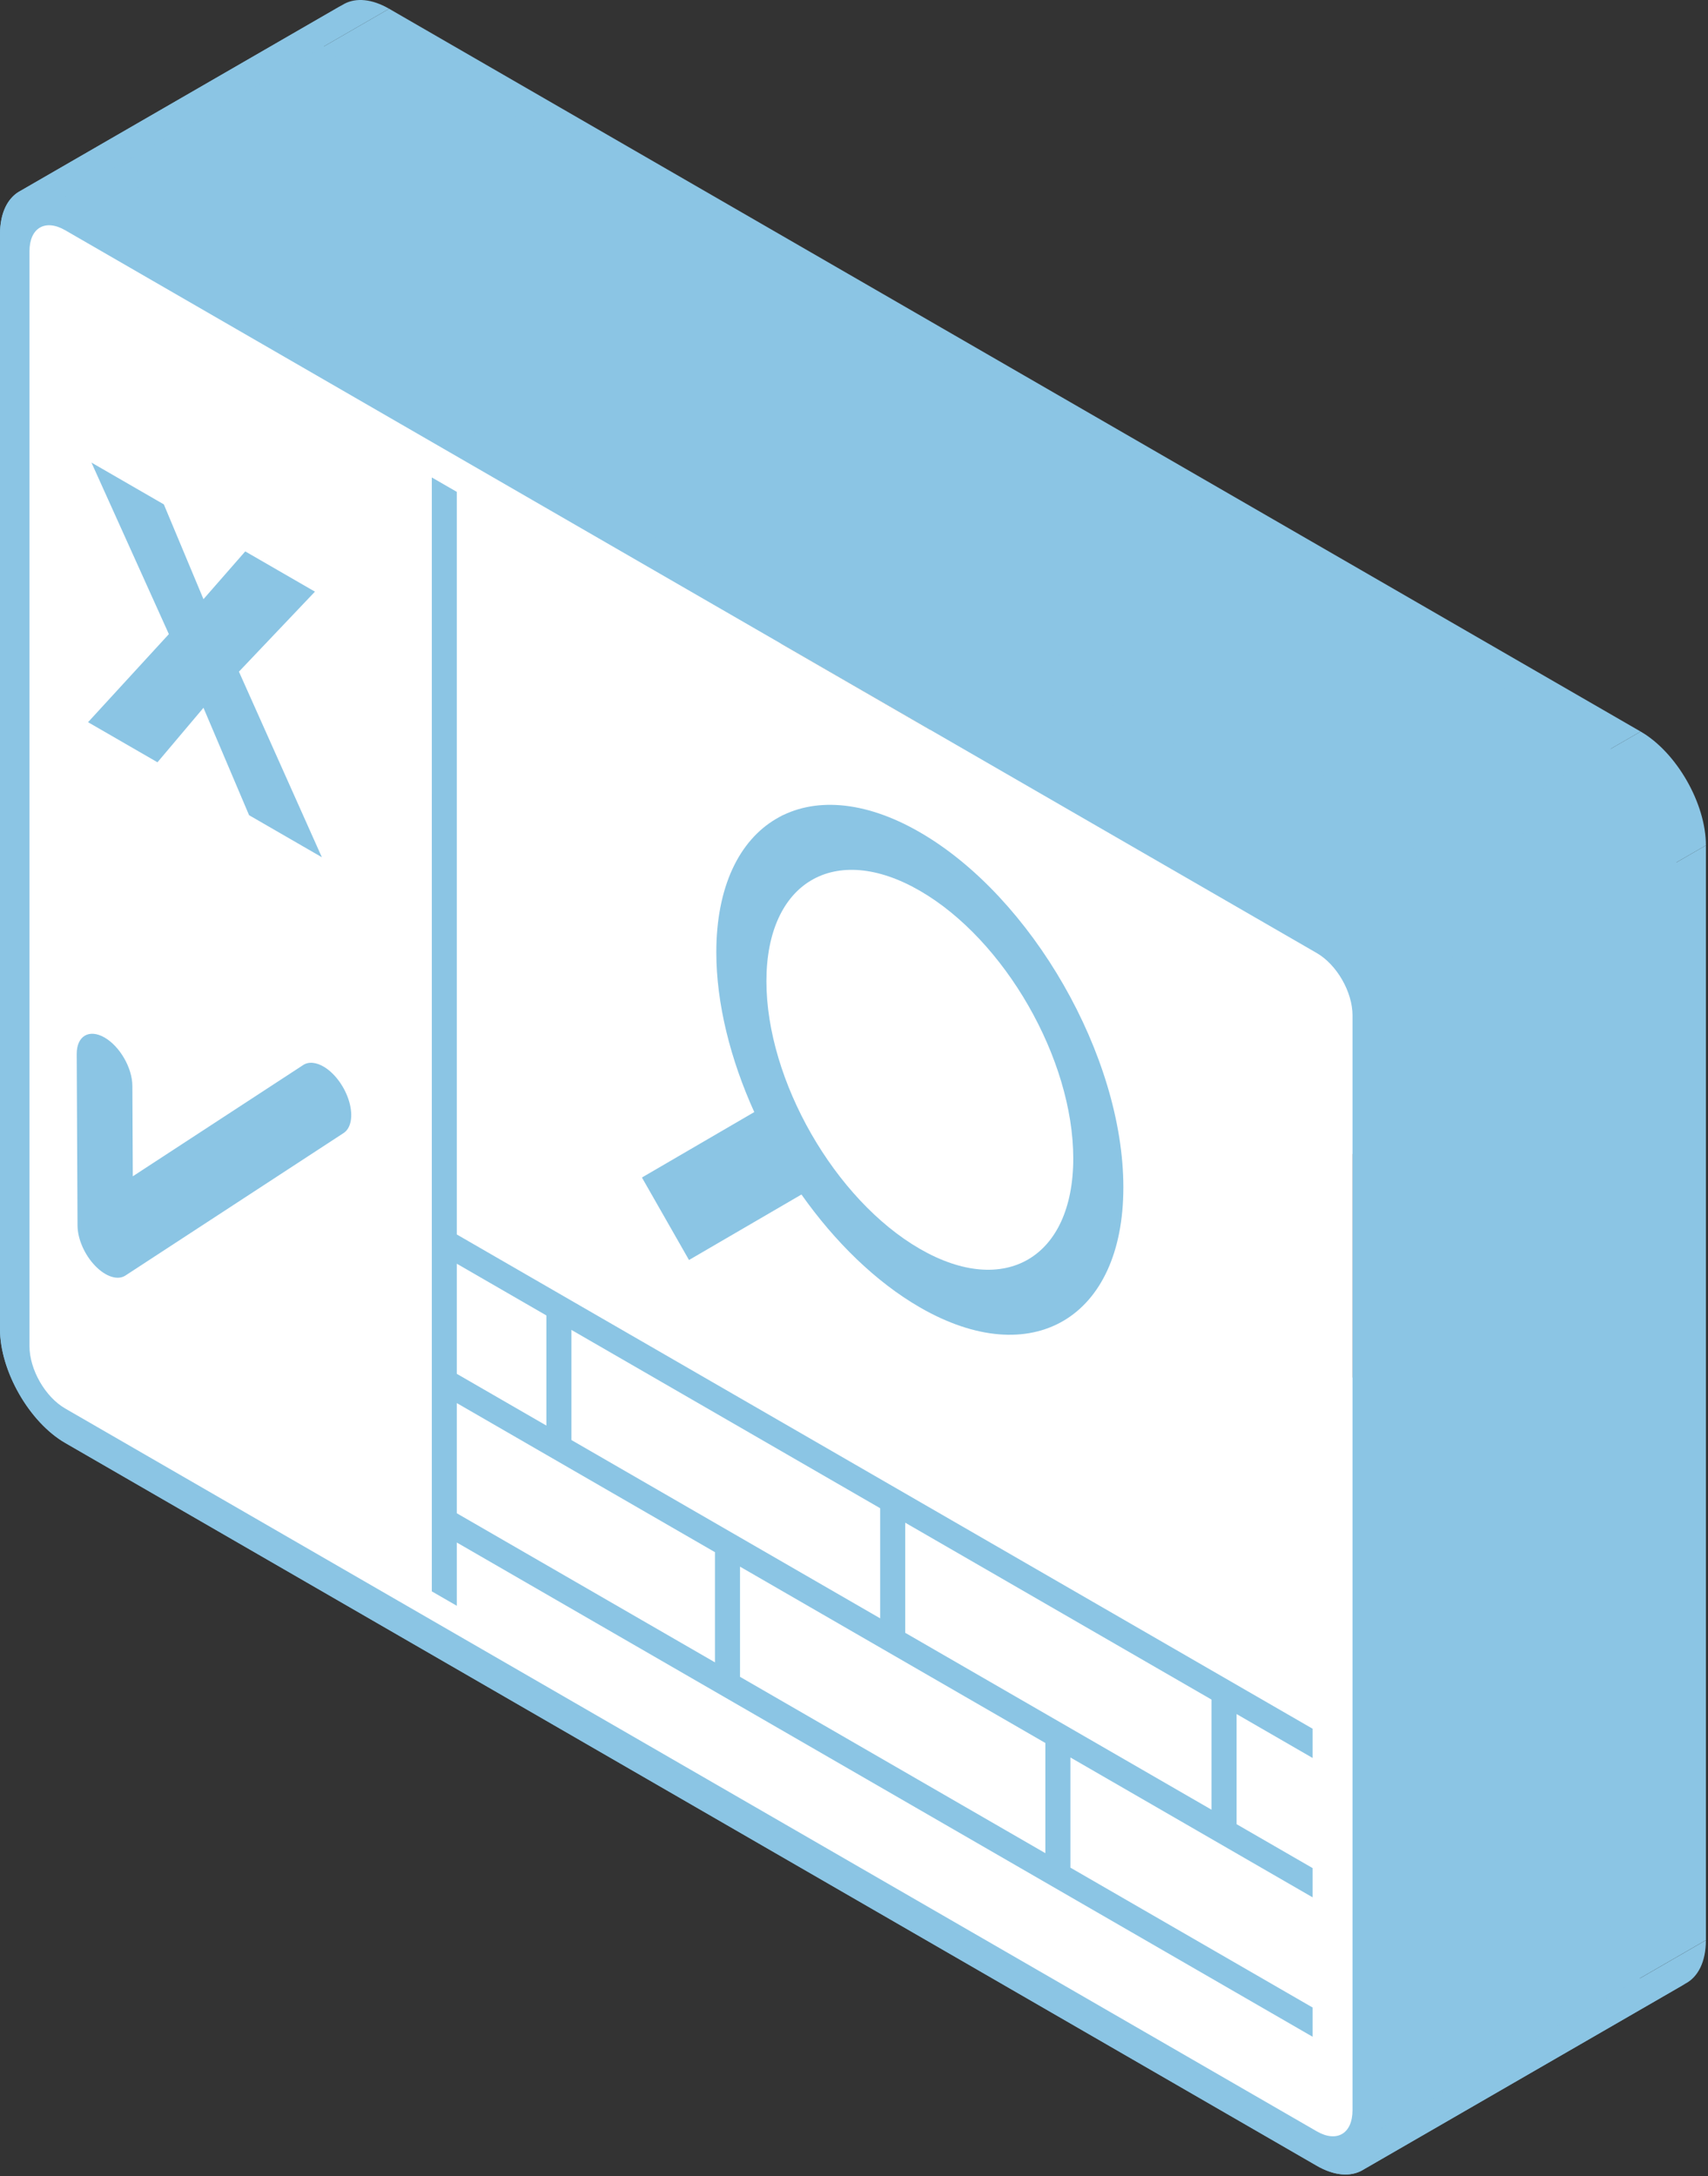 <svg width="274" height="349" viewBox="0 0 274 349" fill="none" xmlns="http://www.w3.org/2000/svg">
<rect x="0" y="0" width="274" height="349" fill="#333333" stroke="none"/>
<path fill-rule="evenodd" clip-rule="evenodd" d="M69.273 76.569V255.209L121.235 225.209V46.569L69.273 76.569Z" fill="#8BC5E4"/>
<path fill-rule="evenodd" clip-rule="evenodd" d="M69.273 255.209L73.283 257.524L125.245 227.524L121.235 225.209L69.273 255.209Z" fill="#8BC5E4"/>
<path fill-rule="evenodd" clip-rule="evenodd" d="M73.283 257.524V247.374L125.245 217.374V227.524L73.283 257.524Z" fill="#8BC5E4"/>
<path fill-rule="evenodd" clip-rule="evenodd" d="M73.283 247.374L210.574 326.639L262.536 296.639L125.245 217.374L73.283 247.374Z" fill="#8BC5E4"/>
<path fill-rule="evenodd" clip-rule="evenodd" d="M210.574 326.639V321.949L262.536 291.949V296.639L210.574 326.639Z" fill="#8BC5E4"/>
<path fill-rule="evenodd" clip-rule="evenodd" d="M210.574 321.949L171.715 299.514L223.677 269.514L262.536 291.949L210.574 321.949Z" fill="#8BC5E4"/>
<path fill-rule="evenodd" clip-rule="evenodd" d="M171.715 299.514V281.844L223.677 251.844V269.514L171.715 299.514Z" fill="#8BC5E4"/>
<path fill-rule="evenodd" clip-rule="evenodd" d="M171.715 281.844L210.574 304.279L262.536 274.279L223.677 251.844L171.715 281.844Z" fill="#8BC5E4"/>
<path fill-rule="evenodd" clip-rule="evenodd" d="M210.574 304.279V299.589L262.536 269.589V274.279L210.574 304.279Z" fill="#8BC5E4"/>
<path fill-rule="evenodd" clip-rule="evenodd" d="M210.574 299.589L198.372 292.544L250.333 262.544L262.536 269.589L210.574 299.589Z" fill="#8BC5E4"/>
<path fill-rule="evenodd" clip-rule="evenodd" d="M198.372 292.544V274.884L250.333 244.884V262.544L198.372 292.544Z" fill="#8BC5E4"/>
<path fill-rule="evenodd" clip-rule="evenodd" d="M198.372 274.884L210.574 281.929L262.536 251.929L250.333 244.884L198.372 274.884Z" fill="#8BC5E4"/>
<path fill-rule="evenodd" clip-rule="evenodd" d="M210.574 281.929V277.239L262.536 247.239V251.929L210.574 281.929Z" fill="#8BC5E4"/>
<path fill-rule="evenodd" clip-rule="evenodd" d="M210.574 277.239L73.283 197.974L125.245 167.974L262.536 247.239L210.574 277.239Z" fill="#8BC5E4"/>
<path fill-rule="evenodd" clip-rule="evenodd" d="M73.283 197.974V78.884L125.245 48.884V167.974L73.283 197.974Z" fill="#8BC5E4"/>
<path fill-rule="evenodd" clip-rule="evenodd" d="M73.283 78.884L69.273 76.569L121.235 46.569L125.245 48.884L73.283 78.884Z" fill="#8BC5E4"/>
<path fill-rule="evenodd" clip-rule="evenodd" d="M69.273 76.569L121.235 46.569L69.273 76.569Z" fill="#8BC5E4"/>
<path fill-rule="evenodd" clip-rule="evenodd" d="M121.001 178.344L102.979 188.839L154.941 158.839L172.963 148.344L121.001 178.344Z" fill="#8BC5E4"/>
<path fill-rule="evenodd" clip-rule="evenodd" d="M102.979 188.839L110.531 202.069L162.492 172.069L154.941 158.839L102.979 188.839Z" fill="#8BC5E4"/>
<path fill-rule="evenodd" clip-rule="evenodd" d="M110.531 202.069L128.57 191.564L180.532 161.564L162.492 172.069L110.531 202.069Z" fill="#8BC5E4"/>
<path fill-rule="evenodd" clip-rule="evenodd" d="M147.562 133.469L199.524 103.469L147.562 133.469Z" fill="#8BC5E4"/>
<path fill-rule="evenodd" clip-rule="evenodd" d="M147.562 142.849L199.524 112.849L147.562 142.849Z" fill="#8BC5E4"/>
<path fill-rule="evenodd" clip-rule="evenodd" d="M14.671 74.184L27.089 101.694L79.051 71.694L66.632 44.184L14.671 74.184Z" fill="#8BC5E4"/>
<path fill-rule="evenodd" clip-rule="evenodd" d="M27.089 101.694L14.125 115.819L66.086 85.819L79.051 71.694L27.089 101.694Z" fill="#8BC5E4"/>
<path fill-rule="evenodd" clip-rule="evenodd" d="M14.125 115.819L25.262 122.249L77.224 92.249L66.086 85.819L14.125 115.819Z" fill="#8BC5E4"/>
<path fill-rule="evenodd" clip-rule="evenodd" d="M25.262 122.249L32.641 113.509L84.602 83.509L77.224 92.249L25.262 122.249Z" fill="#8BC5E4"/>
<path fill-rule="evenodd" clip-rule="evenodd" d="M32.641 113.509L39.958 130.734L91.92 100.734L84.602 83.509L32.641 113.509Z" fill="#8BC5E4"/>
<path fill-rule="evenodd" clip-rule="evenodd" d="M39.958 130.734L51.632 137.474L103.594 107.474L91.92 100.734L39.958 130.734Z" fill="#8BC5E4"/>
<path fill-rule="evenodd" clip-rule="evenodd" d="M51.632 137.474L38.33 107.714L90.292 77.714L103.594 107.474L51.632 137.474Z" fill="#8BC5E4"/>
<path fill-rule="evenodd" clip-rule="evenodd" d="M38.33 107.714L50.524 94.884L102.485 64.884L90.292 77.714L38.33 107.714Z" fill="#8BC5E4"/>
<path fill-rule="evenodd" clip-rule="evenodd" d="M50.524 94.884L39.343 88.429L91.305 58.429L102.485 64.884L50.524 94.884Z" fill="#8BC5E4"/>
<path fill-rule="evenodd" clip-rule="evenodd" d="M39.343 88.429L32.641 96.089L84.602 66.089L91.305 58.429L39.343 88.429Z" fill="#8BC5E4"/>
<path fill-rule="evenodd" clip-rule="evenodd" d="M32.641 96.089L26.284 80.889L78.245 50.889L84.602 66.089L32.641 96.089Z" fill="#8BC5E4"/>
<path fill-rule="evenodd" clip-rule="evenodd" d="M26.284 80.889L14.671 74.184L66.632 44.184L78.245 50.889L26.284 80.889Z" fill="#8BC5E4"/>
<path fill-rule="evenodd" clip-rule="evenodd" d="M14.671 74.184L66.632 44.184L14.671 74.184Z" fill="#8BC5E4"/>
<path fill-rule="evenodd" clip-rule="evenodd" d="M48.601 170.824L21.304 188.644L73.266 158.644L100.563 140.824L48.601 170.824Z" fill="#8BC5E4"/>
<path fill-rule="evenodd" clip-rule="evenodd" d="M21.304 188.644L21.235 174.144L73.197 144.144L73.266 158.644L21.304 188.644Z" fill="#8BC5E4"/>
<path fill-rule="evenodd" clip-rule="evenodd" d="M12.306 169.049L12.436 196.544L64.398 166.544L64.268 139.049L12.306 169.049Z" fill="#8BC5E4"/>
<path fill-rule="evenodd" clip-rule="evenodd" d="M20.135 204.549L55.079 181.734L107.041 151.734L72.097 174.549L20.135 204.549Z" fill="#8BC5E4"/>
<path fill-rule="evenodd" clip-rule="evenodd" d="M52.074 171.149L104.036 141.149L52.074 171.149Z" fill="#8BC5E4"/>
<path fill-rule="evenodd" clip-rule="evenodd" d="M73.283 202.664L87.65 210.959L139.612 180.959L125.245 172.664L73.283 202.664Z" fill="#8BC5E4"/>
<path fill-rule="evenodd" clip-rule="evenodd" d="M87.65 210.959V228.619L139.612 198.619V180.959L87.65 210.959Z" fill="#8BC5E4"/>
<path fill-rule="evenodd" clip-rule="evenodd" d="M87.65 228.619L73.283 220.324L125.245 190.324L139.612 198.619L87.65 228.619Z" fill="#8BC5E4"/>
<path fill-rule="evenodd" clip-rule="evenodd" d="M73.283 220.324V202.664L125.245 172.664V190.324L73.283 220.324Z" fill="#8BC5E4"/>
<path fill-rule="evenodd" clip-rule="evenodd" d="M73.283 202.664L125.245 172.664L73.283 202.664Z" fill="#8BC5E4"/>
<path fill-rule="evenodd" clip-rule="evenodd" d="M91.669 213.279L141.197 241.874L193.158 211.874L143.63 183.279L91.669 213.279Z" fill="#8BC5E4"/>
<path fill-rule="evenodd" clip-rule="evenodd" d="M141.197 241.874V259.534L193.158 229.534V211.874L141.197 241.874Z" fill="#8BC5E4"/>
<path fill-rule="evenodd" clip-rule="evenodd" d="M141.197 259.534L91.669 230.939L143.63 200.939L193.158 229.534L141.197 259.534Z" fill="#8BC5E4"/>
<path fill-rule="evenodd" clip-rule="evenodd" d="M91.669 230.939V213.279L143.63 183.279V200.939L91.669 230.939Z" fill="#8BC5E4"/>
<path fill-rule="evenodd" clip-rule="evenodd" d="M91.669 213.279L143.63 183.279L91.669 213.279Z" fill="#8BC5E4"/>
<path fill-rule="evenodd" clip-rule="evenodd" d="M145.215 244.194L194.353 272.564L246.315 242.564L197.177 214.194L145.215 244.194Z" fill="#8BC5E4"/>
<path fill-rule="evenodd" clip-rule="evenodd" d="M194.353 272.564V290.224L246.315 260.224V242.564L194.353 272.564Z" fill="#8BC5E4"/>
<path fill-rule="evenodd" clip-rule="evenodd" d="M194.353 290.224L145.215 261.854L197.177 231.854L246.315 260.224L194.353 290.224Z" fill="#8BC5E4"/>
<path fill-rule="evenodd" clip-rule="evenodd" d="M145.215 261.854V244.194L197.177 214.194V231.854L145.215 261.854Z" fill="#8BC5E4"/>
<path fill-rule="evenodd" clip-rule="evenodd" d="M145.215 244.194L197.177 214.194L145.215 244.194Z" fill="#8BC5E4"/>
<path fill-rule="evenodd" clip-rule="evenodd" d="M73.283 225.014L114.696 248.924L166.658 218.924L125.245 195.014L73.283 225.014Z" fill="#8BC5E4"/>
<path fill-rule="evenodd" clip-rule="evenodd" d="M114.696 248.924V266.594L166.658 236.594V218.924L114.696 248.924Z" fill="#8BC5E4"/>
<path fill-rule="evenodd" clip-rule="evenodd" d="M114.696 266.594L73.283 242.684L125.245 212.684L166.658 236.594L114.696 266.594Z" fill="#8BC5E4"/>
<path fill-rule="evenodd" clip-rule="evenodd" d="M73.283 242.684V225.014L125.245 195.014V212.684L73.283 242.684Z" fill="#8BC5E4"/>
<path fill-rule="evenodd" clip-rule="evenodd" d="M73.283 225.014L125.245 195.014L73.283 225.014Z" fill="#8BC5E4"/>
<path fill-rule="evenodd" clip-rule="evenodd" d="M118.715 251.244L167.697 279.524L219.659 249.524L170.676 221.244L118.715 251.244Z" fill="#8BC5E4"/>
<path fill-rule="evenodd" clip-rule="evenodd" d="M167.697 279.524V297.194L219.659 267.194V249.524L167.697 279.524Z" fill="#8BC5E4"/>
<path fill-rule="evenodd" clip-rule="evenodd" d="M167.697 297.194L118.715 268.914L170.676 238.914L219.659 267.194L167.697 297.194Z" fill="#8BC5E4"/>
<path fill-rule="evenodd" clip-rule="evenodd" d="M118.715 268.914V251.244L170.676 221.244V238.914L118.715 268.914Z" fill="#8BC5E4"/>
<path fill-rule="evenodd" clip-rule="evenodd" d="M118.715 251.244L170.676 221.244L118.715 251.244Z" fill="#8BC5E4"/>
<path fill-rule="evenodd" clip-rule="evenodd" d="M0 37.574V213.144L51.962 183.144V7.574L0 37.574Z" fill="#8BC5E4"/>
<path fill-rule="evenodd" clip-rule="evenodd" d="M10.461 231.404L211.232 347.319L263.194 317.319L62.423 201.404L10.461 231.404Z" fill="#8BC5E4"/>
<path fill-rule="evenodd" clip-rule="evenodd" d="M221.703 341.144V165.574L273.664 135.574V311.144L221.703 341.144Z" fill="#8BC5E4"/>
<path fill-rule="evenodd" clip-rule="evenodd" d="M211.232 147.319L10.461 31.404L62.423 1.404L263.194 117.319L211.232 147.319Z" fill="#8BC5E4"/>
<path fill-rule="evenodd" clip-rule="evenodd" d="M10.461 31.404L62.423 1.404L10.461 31.404Z" fill="#8BC5E4"/>
<path fill-rule="evenodd" clip-rule="evenodd" d="M10.461 36.924L211.232 152.839L263.194 122.839L62.423 6.924L10.461 36.924Z" fill="#8BC5E4"/>
<path fill-rule="evenodd" clip-rule="evenodd" d="M216.974 162.844V338.414L268.935 308.414V132.844L216.974 162.844Z" fill="#8BC5E4"/>
<path fill-rule="evenodd" clip-rule="evenodd" d="M211.232 341.799L10.461 225.884L62.423 195.884L263.194 311.799L211.232 341.799Z" fill="#8BC5E4"/>
<path fill-rule="evenodd" clip-rule="evenodd" d="M4.729 215.874V40.304L56.69 10.304V185.874L4.729 215.874Z" fill="#8BC5E4"/>
<path fill-rule="evenodd" clip-rule="evenodd" d="M10.461 36.924L62.423 6.924L10.461 36.924Z" fill="#8BC5E4"/>
<path fill-rule="evenodd" clip-rule="evenodd" d="M147.562 133.469C138.946 128.495 131.093 127.886 125.249 130.91L177.211 100.91C183.055 97.886 190.908 98.495 199.524 103.469L147.562 133.469Z" fill="#8BC5E4"/>
<path fill-rule="evenodd" clip-rule="evenodd" d="M125.251 130.909C118.895 134.196 114.915 141.778 114.913 152.711L166.874 122.711C166.876 111.778 170.856 104.196 177.212 100.909L125.251 130.909Z" fill="#8BC5E4"/>
<path fill-rule="evenodd" clip-rule="evenodd" d="M114.913 152.719C114.913 160.949 117.173 169.894 121.001 178.344L172.963 148.344C169.135 139.894 166.874 130.949 166.874 122.719L114.913 152.719Z" fill="#8BC5E4"/>
<path fill-rule="evenodd" clip-rule="evenodd" d="M128.57 191.564C133.931 199.149 140.487 205.574 147.562 209.659L199.524 179.659C192.448 175.574 185.892 169.149 180.532 161.564L128.57 191.564Z" fill="#8BC5E4"/>
<path fill-rule="evenodd" clip-rule="evenodd" d="M147.562 209.659C156.178 214.633 164.031 215.242 169.875 212.219L221.837 182.219C215.993 185.242 208.14 184.633 199.524 179.659L147.562 209.659Z" fill="#8BC5E4"/>
<path fill-rule="evenodd" clip-rule="evenodd" d="M169.873 212.22C176.229 208.934 180.209 201.354 180.211 190.427L232.173 160.427C232.171 171.354 228.191 178.934 221.835 182.22L169.873 212.22Z" fill="#8BC5E4"/>
<path fill-rule="evenodd" clip-rule="evenodd" d="M180.211 190.419C180.211 169.429 165.549 143.854 147.562 133.469L199.524 103.469C217.511 113.854 232.173 139.429 232.173 160.419L180.211 190.419Z" fill="#8BC5E4"/>
<path fill-rule="evenodd" clip-rule="evenodd" d="M147.562 142.849C161.202 150.724 172.175 169.859 172.175 185.779L224.136 155.779C224.136 139.859 213.164 120.724 199.524 112.849L147.562 142.849Z" fill="#8BC5E4"/>
<path fill-rule="evenodd" clip-rule="evenodd" d="M172.175 185.779C172.175 194.068 169.196 199.793 164.414 202.263L216.376 172.263C221.158 169.793 224.137 164.068 224.136 155.779L172.175 185.779Z" fill="#8BC5E4"/>
<path fill-rule="evenodd" clip-rule="evenodd" d="M164.416 202.262C160.02 204.532 154.1 204.052 147.567 200.282L199.529 170.282C206.062 174.052 211.982 174.532 216.378 172.262L164.416 202.262Z" fill="#8BC5E4"/>
<path fill-rule="evenodd" clip-rule="evenodd" d="M147.562 200.279C133.922 192.404 122.95 173.269 122.95 157.359L174.911 127.359C174.911 143.269 185.884 162.404 199.524 170.279L147.562 200.279Z" fill="#8BC5E4"/>
<path fill-rule="evenodd" clip-rule="evenodd" d="M122.95 157.359C122.95 149.065 125.928 143.337 130.71 140.866L182.671 110.866C177.889 113.337 174.911 119.065 174.911 127.359L122.95 157.359Z" fill="#8BC5E4"/>
<path fill-rule="evenodd" clip-rule="evenodd" d="M130.708 140.867C135.104 138.596 141.024 139.076 147.557 142.846L199.519 112.846C192.986 109.076 187.066 108.596 182.67 110.867L130.708 140.867Z" fill="#8BC5E4"/>
<path fill-rule="evenodd" clip-rule="evenodd" d="M52.074 171.149C50.889 170.41 49.732 170.239 48.862 170.671L100.824 140.671C101.694 140.239 102.851 140.41 104.036 141.149L52.074 171.149Z" fill="#8BC5E4"/>
<path fill-rule="evenodd" clip-rule="evenodd" d="M48.856 170.673C48.77 170.716 48.687 170.765 48.607 170.82L100.569 140.82C100.649 140.765 100.732 140.716 100.818 140.673L48.856 170.673Z" fill="#8BC5E4"/>
<path fill-rule="evenodd" clip-rule="evenodd" d="M21.235 174.144C21.226 171.259 19.217 167.779 16.749 166.374L68.71 136.374C71.179 137.779 73.188 141.259 73.197 144.144L21.235 174.144Z" fill="#8BC5E4"/>
<path fill-rule="evenodd" clip-rule="evenodd" d="M16.749 166.374C15.563 165.699 14.487 165.623 13.691 166.047L65.653 136.047C66.448 135.623 67.525 135.699 68.71 136.374L16.749 166.374Z" fill="#8BC5E4"/>
<path fill-rule="evenodd" clip-rule="evenodd" d="M13.694 166.046C12.833 166.502 12.299 167.543 12.306 169.041L64.267 139.041C64.26 137.543 64.794 136.502 65.656 136.046L13.694 166.046Z" fill="#8BC5E4"/>
<path fill-rule="evenodd" clip-rule="evenodd" d="M12.436 196.544C12.445 198.679 13.562 201.234 15.259 202.994L67.221 172.994C65.524 171.234 64.406 168.679 64.398 166.544L12.436 196.544Z" fill="#8BC5E4"/>
<path fill-rule="evenodd" clip-rule="evenodd" d="M15.259 202.994C16.777 204.571 18.497 205.239 19.735 204.757L71.697 174.757C70.459 175.239 68.739 174.571 67.221 172.994L15.259 202.994Z" fill="#8BC5E4"/>
<path fill-rule="evenodd" clip-rule="evenodd" d="M19.744 204.754C19.878 204.701 20.006 204.634 20.128 204.554L72.09 174.554C71.968 174.634 71.84 174.701 71.706 174.754L19.744 204.754Z" fill="#8BC5E4"/>
<path fill-rule="evenodd" clip-rule="evenodd" d="M55.079 181.734C56.309 180.974 56.681 179.009 56.032 176.724L107.993 146.724C108.643 149.009 108.271 150.974 107.041 151.734L55.079 181.734Z" fill="#8BC5E4"/>
<path fill-rule="evenodd" clip-rule="evenodd" d="M56.032 176.724C55.382 174.439 53.841 172.259 52.074 171.149L104.036 141.149C105.802 142.259 107.344 144.439 107.993 146.724L56.032 176.724Z" fill="#8BC5E4"/>
<path fill-rule="evenodd" clip-rule="evenodd" d="M10.462 31.404C7.704 29.812 5.186 29.62 3.311 30.593L55.273 0.593C57.148 -0.38 59.666 -0.188 62.423 1.404L10.462 31.404Z" fill="#8BC5E4"/>
<path fill-rule="evenodd" clip-rule="evenodd" d="M3.314 30.591C1.28 31.645 0.003 34.07 0 37.564L51.962 7.564C51.965 4.07 53.242 1.645 55.276 0.591L3.314 30.591Z" fill="#8BC5E4"/>
<path fill-rule="evenodd" clip-rule="evenodd" d="M0 213.144C0 219.864 4.711 228.084 10.462 231.404L62.423 201.404C56.673 198.084 51.962 189.864 51.962 183.144L0 213.144Z" fill="#8BC5E4"/>
<path fill-rule="evenodd" clip-rule="evenodd" d="M211.232 347.319C213.988 348.91 216.504 349.103 218.378 348.136L270.34 318.136C268.465 319.103 265.949 318.91 263.194 317.319L211.232 347.319Z" fill="#8BC5E4"/>
<path fill-rule="evenodd" clip-rule="evenodd" d="M218.387 348.131C220.423 347.075 221.7 344.648 221.702 341.154L273.663 311.154C273.661 314.648 272.384 317.075 270.348 318.131L218.387 348.131Z" fill="#8BC5E4"/>
<path fill-rule="evenodd" clip-rule="evenodd" d="M221.702 165.574C221.702 158.854 216.991 150.644 211.232 147.319L263.194 117.319C268.953 120.644 273.664 128.854 273.664 135.574L221.702 165.574Z" fill="#8BC5E4"/>
<path fill-rule="evenodd" clip-rule="evenodd" d="M211.232 152.839C214.454 154.699 216.974 159.084 216.974 162.844L268.936 132.844C268.936 129.084 266.415 124.699 263.194 122.839L211.232 152.839Z" fill="#8BC5E4"/>
<path fill-rule="evenodd" clip-rule="evenodd" d="M216.974 338.414C216.974 340.375 216.289 341.717 215.176 342.289L267.138 312.289C268.251 311.717 268.936 310.375 268.936 308.414L216.974 338.414Z" fill="#8BC5E4"/>
<path fill-rule="evenodd" clip-rule="evenodd" d="M215.177 342.288C214.157 342.813 212.777 342.69 211.237 341.802L263.199 311.802C264.739 312.69 266.119 312.813 267.139 312.288L215.177 342.288Z" fill="#8BC5E4"/>
<path fill-rule="evenodd" clip-rule="evenodd" d="M10.462 225.884C7.249 224.029 4.729 219.634 4.729 215.874L56.69 185.874C56.69 189.634 59.21 194.029 62.423 195.884L10.462 225.884Z" fill="#8BC5E4"/>
<path fill-rule="evenodd" clip-rule="evenodd" d="M4.729 40.304C4.728 38.351 5.409 37.014 6.513 36.44L58.474 6.44C57.37 7.014 56.69 8.351 56.69 10.304L4.729 40.304Z" fill="#8BC5E4"/>
<path fill-rule="evenodd" clip-rule="evenodd" d="M6.524 36.435C7.543 35.911 8.92 36.035 10.457 36.921L62.419 6.921C60.882 6.035 59.505 5.911 58.486 6.435L6.524 36.435Z" fill="#8BC5E4"/>
<path d="M69.273 76.569V255.209L73.283 257.524V247.374L210.574 326.639V321.949L171.716 299.514V281.844L210.574 304.279V299.589L198.372 292.544V274.884L210.574 281.929V277.239L73.283 197.974V78.884L69.273 76.569ZM147.562 133.469C129.575 123.084 114.913 131.729 114.913 152.719C114.913 160.949 117.173 169.894 121.001 178.344L102.979 188.839L110.531 202.069L128.57 191.564C133.931 199.149 140.487 205.574 147.562 209.659C165.549 220.044 180.211 211.399 180.211 190.419C180.211 169.429 165.549 143.854 147.562 133.469ZM147.562 142.849C161.202 150.724 172.175 169.859 172.175 185.779C172.175 201.689 161.202 208.154 147.562 200.279C133.922 192.404 122.95 173.269 122.95 157.359C122.95 141.439 133.922 134.974 147.562 142.849ZM14.671 74.184L27.089 101.694L14.125 115.819L25.262 122.249L32.641 113.509L39.958 130.734L51.632 137.474L38.33 107.714L50.524 94.884L39.343 88.429L32.641 96.089L26.284 80.889L14.671 74.184ZM52.074 171.149C50.766 170.334 49.493 170.209 48.601 170.824L21.304 188.644L21.235 174.144C21.226 171.259 19.217 167.779 16.749 166.374C14.281 164.969 12.289 166.159 12.306 169.049L12.436 196.544C12.445 198.679 13.562 201.234 15.259 202.994C16.948 204.749 18.888 205.379 20.135 204.549L55.079 181.734C56.309 180.974 56.681 179.009 56.032 176.724C55.382 174.439 53.841 172.259 52.074 171.149ZM73.283 202.664L87.65 210.959V228.619L73.283 220.324V202.664ZM91.669 213.279L141.197 241.874V259.534L91.669 230.939V213.279ZM145.215 244.194L194.353 272.564V290.224L145.215 261.854V244.194ZM73.283 225.014L114.696 248.924V266.594L73.283 242.684V225.014ZM118.715 251.244L167.697 279.524V297.194L118.715 268.914V251.244ZM10.462 31.404C4.711 28.084 0 30.854 0 37.574V213.144C0 219.864 4.711 228.084 10.462 231.404L211.232 347.319C216.991 350.644 221.702 347.864 221.702 341.144V165.574C221.702 158.854 216.991 150.644 211.232 147.319L10.462 31.404ZM10.462 36.924L211.232 152.839C214.454 154.699 216.974 159.084 216.974 162.844V338.414C216.974 342.174 214.454 343.659 211.232 341.799L10.462 225.884C7.249 224.029 4.729 219.634 4.729 215.874V40.304C4.729 36.544 7.249 35.069 10.462 36.924Z" fill="#8BC5E4"/>
<path fill-rule="evenodd" clip-rule="evenodd" d="M10.462 36.924L211.232 152.839C214.454 154.699 216.974 159.084 216.974 162.844V338.414C216.974 342.174 214.454 343.659 211.232 341.799L10.462 225.884C7.249 224.029 4.729 219.634 4.729 215.874V40.304C4.729 36.544 7.249 35.069 10.462 36.924ZM69.273 255.209V76.569L73.283 78.884V197.974L210.574 277.239V281.929L198.372 274.884V292.544L210.574 299.589V304.279L171.716 281.844V299.514L210.574 321.949V326.639L73.283 247.374V257.524L69.273 255.209ZM114.913 152.719C114.913 131.729 129.575 123.084 147.562 133.469C165.549 143.854 180.211 169.429 180.211 190.419C180.211 211.399 165.549 220.044 147.562 209.659C140.487 205.574 133.931 199.149 128.57 191.564L110.531 202.069L102.979 188.839L121.001 178.344C117.173 169.894 114.913 160.949 114.913 152.719ZM27.089 101.694L14.671 74.184L26.284 80.889L32.641 96.089L39.343 88.429L50.524 94.884L38.33 107.714L51.632 137.474L39.958 130.734L32.641 113.509L25.262 122.249L14.125 115.819L27.089 101.694ZM48.601 170.824C49.493 170.209 50.766 170.334 52.074 171.149C53.841 172.259 55.382 174.439 56.032 176.724C56.681 179.009 56.309 180.974 55.079 181.734L20.135 204.549C18.888 205.379 16.948 204.749 15.259 202.994C13.562 201.234 12.445 198.679 12.436 196.544L12.306 169.049C12.289 166.159 14.281 164.969 16.749 166.374C19.217 167.779 21.226 171.259 21.235 174.144L21.304 188.644L48.601 170.824Z" fill="white"/>
<path d="M147.562 142.849C161.202 150.724 172.175 169.859 172.175 185.779C172.175 201.689 161.202 208.154 147.562 200.279C133.922 192.404 122.95 173.269 122.95 157.359C122.95 141.439 133.922 134.974 147.562 142.849Z" fill="white"/>
<path d="M145.215 244.194L194.353 272.564V290.224L145.215 261.854V244.194Z" fill="white"/>
<path d="M91.669 213.279L141.197 241.874V259.534L91.669 230.939V213.279Z" fill="white"/>
<path d="M118.715 251.244L167.697 279.524V297.194L118.715 268.914V251.244Z" fill="white"/>
<path d="M73.283 225.014L114.696 248.924V266.594L73.283 242.684V225.014Z" fill="white"/>
<path d="M73.283 202.664L87.65 210.959V228.619L73.283 220.324V202.664Z" fill="white"/>
</svg>

